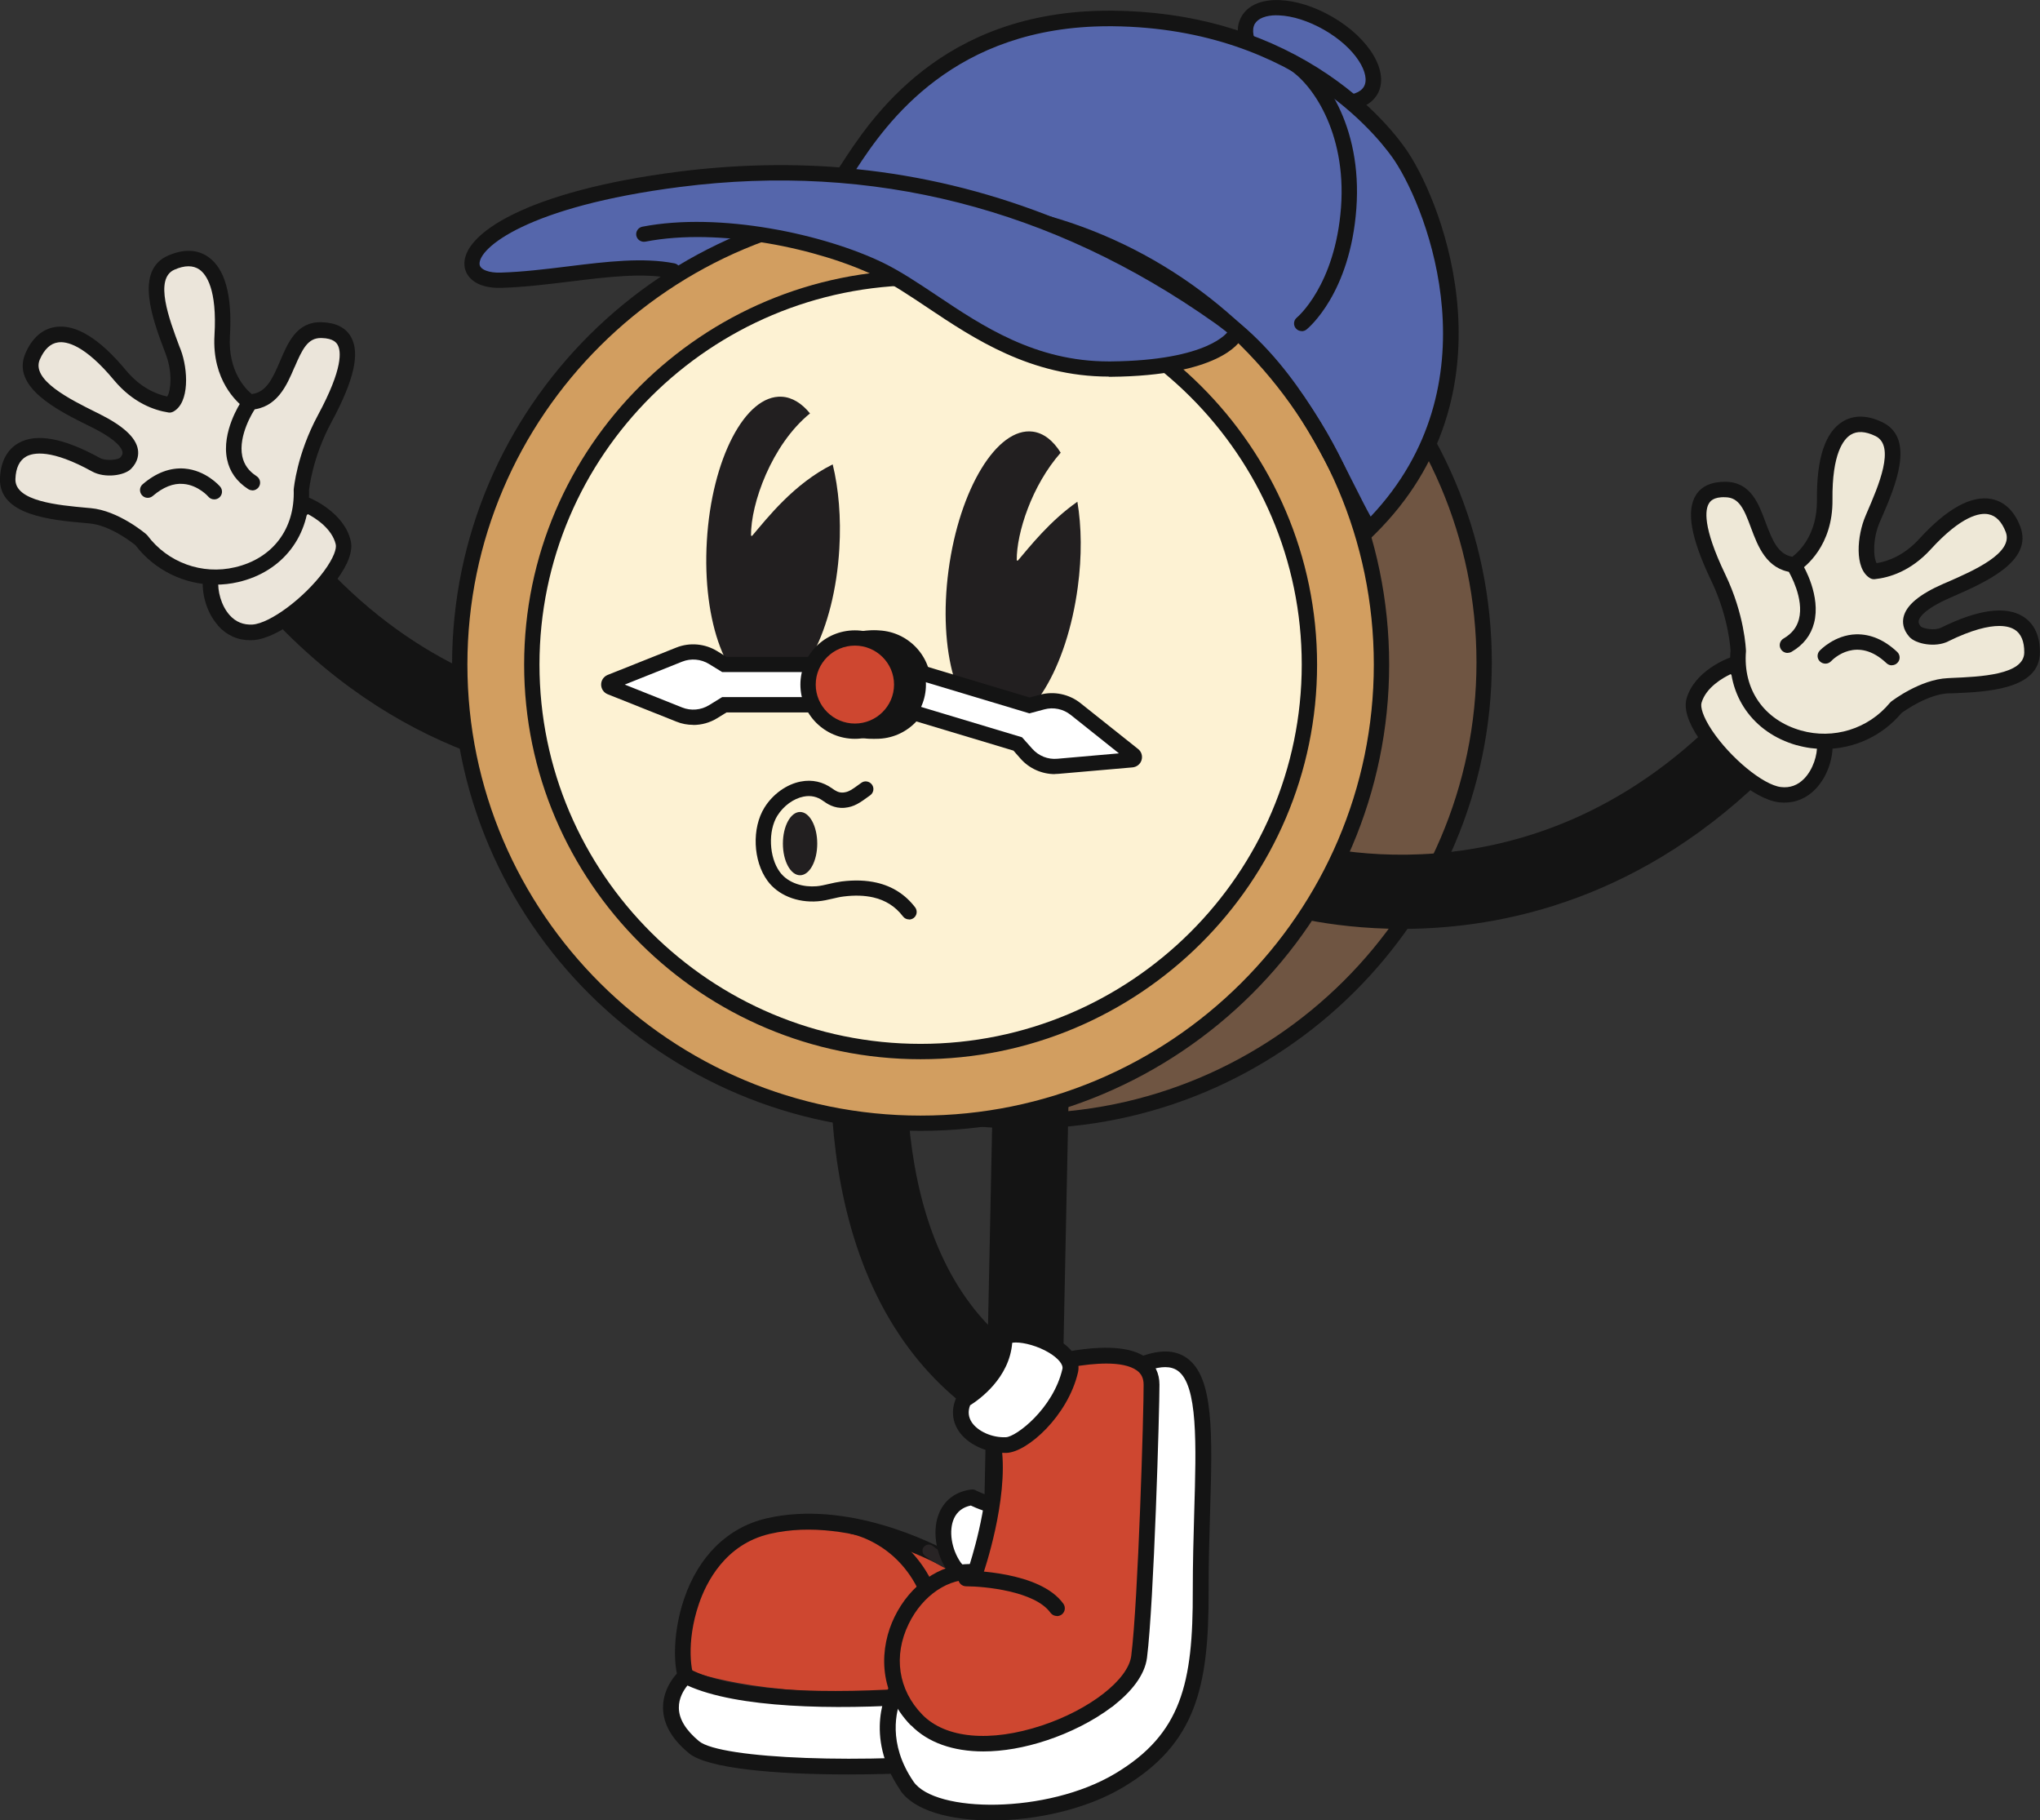 <svg width="102" height="91" viewBox="0 0 102 91" fill="none" xmlns="http://www.w3.org/2000/svg">
<rect x="0" y="0" width="102" height="91" fill="#333333" stroke="none"/>
<g clip-path="url(#clip0_237_3972)">
<path d="M68.536 4.519C69.049 3.634 68.094 2.128 66.403 1.156C64.711 0.184 62.923 0.114 62.409 0.999C61.895 1.885 62.85 3.391 64.542 4.363C66.234 5.335 68.022 5.405 68.536 4.519Z" fill="#5566AB"/>
<path d="M67.112 5.524C67.066 5.524 67.015 5.524 66.964 5.524C66.151 5.494 65.221 5.199 64.352 4.7C63.483 4.202 62.762 3.545 62.327 2.859C61.847 2.096 61.755 1.373 62.082 0.814C62.404 0.259 63.084 -0.03 63.984 0.005C64.796 0.036 65.727 0.331 66.596 0.829C68.497 1.923 69.494 3.627 68.871 4.71C68.564 5.234 67.945 5.524 67.117 5.524H67.112ZM63.835 0.763C63.299 0.763 62.905 0.916 62.742 1.19C62.573 1.485 62.655 1.943 62.971 2.447C63.34 3.032 63.968 3.591 64.73 4.034C65.497 4.471 66.299 4.731 66.989 4.756C67.598 4.781 68.027 4.624 68.196 4.329C68.543 3.729 67.812 2.411 66.202 1.49C65.435 1.053 64.633 0.794 63.943 0.768C63.902 0.768 63.866 0.768 63.825 0.768L63.835 0.763Z" fill="#141414"/>
<path d="M51.163 56.044C63.89 56.044 74.207 45.778 74.207 33.114C74.207 20.45 63.89 10.183 51.163 10.183C38.436 10.183 28.119 20.45 28.119 33.114C28.119 45.778 38.436 56.044 51.163 56.044Z" fill="#6F5542"/>
<path d="M51.163 56.421C38.246 56.421 27.736 45.963 27.736 33.109C27.736 20.255 38.246 9.797 51.163 9.797C64.081 9.797 74.591 20.255 74.591 33.109C74.591 45.963 64.081 56.421 51.163 56.421ZM51.163 10.56C38.67 10.56 28.503 20.677 28.503 33.109C28.503 45.541 38.67 55.658 51.163 55.658C63.657 55.658 73.824 45.541 73.824 33.109C73.824 20.677 63.657 10.56 51.163 10.56Z" fill="#141414"/>
<path d="M70.108 46.436C75.123 46.436 82.198 44.971 88.669 38.389C89.39 37.656 89.375 36.481 88.639 35.764C87.903 35.047 86.722 35.062 86.001 35.795C76.273 45.688 65.063 42.138 64.593 41.985C63.617 41.66 62.563 42.183 62.236 43.155C61.909 44.127 62.431 45.174 63.402 45.5C63.642 45.581 66.275 46.436 70.108 46.436Z" fill="#141414"/>
<path d="M86.604 33.246C86.604 33.246 85.055 33.8 84.702 35.026C84.35 36.252 87.355 39.528 88.996 39.721C90.637 39.915 91.373 38.007 91.22 37.015L86.599 33.251L86.604 33.246Z" fill="#EEE8D7"/>
<path d="M88.95 40.108C87.692 39.961 85.898 38.348 84.957 36.939C84.395 36.1 84.186 35.423 84.329 34.92C84.733 33.521 86.399 32.91 86.471 32.885C86.598 32.839 86.742 32.865 86.849 32.951L91.47 36.715C91.546 36.776 91.593 36.863 91.608 36.954C91.715 37.661 91.46 38.745 90.764 39.457C90.34 39.894 89.808 40.123 89.226 40.123C89.134 40.123 89.042 40.118 88.95 40.108ZM86.537 33.699C86.148 33.882 85.3 34.36 85.075 35.138C85.019 35.337 85.126 35.8 85.602 36.517C86.522 37.89 88.157 39.238 89.042 39.345C89.492 39.401 89.885 39.258 90.207 38.928C90.657 38.465 90.877 37.733 90.851 37.219L86.537 33.704V33.699Z" fill="#141414"/>
<path d="M101.612 32.621C101.628 30.998 100.34 30.189 97.237 31.715C96.731 31.964 96.388 31.807 95.964 31.863C95.938 31.435 95.724 31.308 95.586 30.916C95.877 30.337 96.49 29.904 97.349 29.528C98.847 28.872 101.203 27.9 100.657 26.456C100.079 24.935 98.581 24.65 96.25 27.198C95.335 28.195 94.364 28.49 93.704 28.556C93.602 28.49 93.495 28.429 93.388 28.368C93.086 27.702 93.224 26.898 93.643 25.937C94.287 24.441 95.35 22.132 93.96 21.445C92.498 20.728 91.21 21.532 91.246 24.975C91.271 27.31 89.722 28.226 89.722 28.226H89.733C89.733 28.226 89.722 28.231 89.717 28.236V28.226C87.56 28.017 88.276 24.497 86.293 24.462C84.416 24.426 84.698 26.313 85.93 28.877C86.865 30.83 86.921 32.509 86.921 32.509C86.752 34.533 87.846 36.278 89.947 36.878C91.777 37.402 93.669 36.746 94.803 35.367C94.803 35.367 96.143 34.335 97.41 34.279C99.046 34.208 101.597 34.162 101.612 32.615V32.621Z" fill="#EEE8D7"/>
<path d="M89.834 37.255C87.636 36.629 86.338 34.757 86.527 32.529C86.527 32.514 86.456 30.901 85.571 29.05C84.539 26.898 84.298 25.525 84.804 24.736C85.091 24.289 85.607 24.075 86.292 24.085C87.534 24.105 87.933 25.174 88.28 26.115C88.643 27.086 88.919 27.702 89.615 27.834C89.937 27.595 90.867 26.74 90.847 24.991C90.826 22.941 91.25 21.623 92.119 21.084C92.682 20.733 93.372 20.743 94.123 21.11C95.795 21.928 94.752 24.34 94.062 25.932L93.99 26.094C93.627 26.939 93.663 27.859 93.832 28.154C94.415 28.058 95.207 27.763 95.958 26.944C97.344 25.428 98.56 24.757 99.567 24.945C100.216 25.067 100.717 25.545 101.014 26.323C101.673 28.058 99.26 29.111 97.666 29.813L97.502 29.884C96.188 30.464 95.969 30.876 95.938 31.023C95.928 31.064 95.907 31.166 96.045 31.323C96.163 31.42 96.73 31.542 97.062 31.374C98.908 30.464 100.288 30.281 101.152 30.82C101.714 31.171 102.005 31.797 101.995 32.626C101.975 34.477 99.342 34.589 97.599 34.66H97.42C96.398 34.711 95.268 35.505 95.069 35.652C94.098 36.807 92.682 37.443 91.215 37.443C90.754 37.443 90.289 37.382 89.829 37.249L89.834 37.255ZM97.405 32.066C96.766 32.382 95.79 32.198 95.468 31.837C95.13 31.456 95.125 31.09 95.176 30.855C95.309 30.26 95.963 29.711 97.185 29.177L97.354 29.106C98.683 28.526 100.687 27.646 100.288 26.598C100.089 26.079 99.797 25.779 99.419 25.708C99.015 25.626 98.095 25.754 96.531 27.468C95.534 28.556 94.466 28.877 93.74 28.953C93.653 28.963 93.566 28.943 93.494 28.897C92.702 28.414 92.861 26.756 93.275 25.794L93.346 25.626C93.919 24.299 94.788 22.3 93.776 21.801C93.275 21.557 92.856 21.532 92.533 21.735C92.181 21.954 91.598 22.666 91.624 24.98C91.649 27.29 90.254 28.338 89.962 28.536C89.942 28.556 89.916 28.572 89.891 28.587C89.799 28.638 89.691 28.643 89.599 28.612C88.321 28.45 87.892 27.305 87.549 26.384C87.202 25.443 86.951 24.869 86.272 24.858C85.658 24.828 85.5 25.082 85.454 25.158C85.259 25.453 85.111 26.313 86.266 28.719C87.227 30.723 87.294 32.432 87.299 32.549C87.141 34.467 88.194 35.988 90.044 36.517C91.669 36.98 93.418 36.441 94.496 35.133C94.517 35.113 94.537 35.093 94.558 35.072C94.619 35.026 96.014 33.963 97.385 33.902L97.563 33.892C99.01 33.831 101.203 33.74 101.213 32.62C101.218 32.066 101.055 31.68 100.733 31.476C100.584 31.384 100.344 31.293 99.961 31.293C99.424 31.293 98.611 31.471 97.4 32.066H97.405Z" fill="#141414"/>
<path d="M89.384 32.636C89.45 32.636 89.517 32.62 89.578 32.585C90.166 32.244 90.544 31.761 90.703 31.145C91.055 29.797 90.181 28.307 90.14 28.246C90.033 28.063 89.793 28.002 89.609 28.114C89.425 28.221 89.364 28.46 89.471 28.643C89.476 28.653 90.217 29.919 89.946 30.957C89.839 31.369 89.588 31.68 89.179 31.919C88.995 32.025 88.929 32.264 89.041 32.448C89.113 32.57 89.246 32.641 89.379 32.641L89.384 32.636Z" fill="#141414"/>
<path d="M94.593 33.256C94.695 33.256 94.797 33.216 94.874 33.134C95.022 32.982 95.017 32.737 94.859 32.59C94.215 31.985 93.525 31.695 92.809 31.71C91.73 31.741 91.015 32.498 90.984 32.529C90.836 32.687 90.846 32.931 91.004 33.073C91.163 33.216 91.403 33.211 91.551 33.058C91.679 32.921 92.865 31.771 94.327 33.155C94.404 33.226 94.496 33.261 94.593 33.261V33.256Z" fill="#141414"/>
<path d="M32.413 39.239C35.583 39.239 37.719 38.654 37.939 38.593C38.931 38.308 39.504 37.28 39.217 36.298C38.931 35.317 37.904 34.747 36.917 35.027C36.431 35.159 25.068 38.175 15.831 27.834C15.146 27.066 13.97 27 13.198 27.682C12.427 28.363 12.36 29.533 13.045 30.301C19.706 37.758 27.368 39.243 32.419 39.243L32.413 39.239Z" fill="#141414"/>
<path d="M15.35 25.26C15.35 25.26 16.869 25.886 17.165 27.127C17.456 28.368 14.303 31.497 12.651 31.613C11 31.73 10.361 29.787 10.561 28.806L15.355 25.26H15.35Z" fill="#EBE5DA"/>
<path d="M10.897 31.263C10.238 30.52 10.038 29.421 10.176 28.724C10.197 28.633 10.248 28.546 10.324 28.49L15.119 24.945C15.226 24.864 15.375 24.848 15.498 24.899C15.569 24.93 17.205 25.616 17.537 27.036C17.655 27.544 17.414 28.211 16.811 29.024C15.804 30.388 13.938 31.909 12.671 32C12.614 32 12.558 32.005 12.502 32.005C11.873 32.005 11.321 31.751 10.892 31.268L10.897 31.263ZM10.917 29.014C10.871 29.523 11.05 30.266 11.48 30.749C11.786 31.095 12.175 31.247 12.625 31.222C13.509 31.161 15.211 29.889 16.193 28.562C16.704 27.87 16.837 27.412 16.786 27.209C16.596 26.42 15.774 25.901 15.395 25.703L10.917 29.009V29.014Z" fill="#141414"/>
<path d="M0.388 23.922C0.449 22.3 1.773 21.552 4.799 23.226C5.29 23.5 5.643 23.358 6.062 23.434C6.108 23.012 6.327 22.895 6.486 22.503C6.225 21.908 5.627 21.45 4.789 21.033C3.327 20.306 1.016 19.223 1.635 17.808C2.284 16.318 3.792 16.104 6 18.76C6.864 19.802 7.825 20.138 8.48 20.24C8.587 20.179 8.694 20.123 8.807 20.067C9.139 19.416 9.037 18.607 8.669 17.625C8.096 16.099 7.145 13.744 8.566 13.124C10.064 12.473 11.312 13.337 11.107 16.781C10.969 19.111 12.477 20.097 12.477 20.097H12.467C12.467 20.097 12.477 20.102 12.482 20.108V20.097C14.644 19.996 14.102 16.44 16.081 16.496C17.957 16.552 17.584 18.419 16.234 20.921C15.207 22.829 15.069 24.502 15.069 24.502C15.14 26.532 13.964 28.226 11.838 28.724C9.982 29.162 8.127 28.419 7.058 26.985C7.058 26.985 5.77 25.891 4.508 25.774C2.877 25.627 0.331 25.459 0.388 23.917V23.922Z" fill="#EBE5DA"/>
<path d="M6.777 27.259C6.583 27.102 5.494 26.257 4.472 26.166L4.293 26.15C2.555 25.998 -0.067 25.764 -0.001 23.912C0.03 23.083 0.352 22.473 0.93 22.147C1.819 21.644 3.189 21.898 4.988 22.89C5.31 23.068 5.883 22.976 5.995 22.89C6.149 22.732 6.133 22.631 6.123 22.59C6.098 22.437 5.898 22.015 4.615 21.374L4.452 21.293C2.893 20.52 0.531 19.35 1.277 17.651C1.609 16.888 2.131 16.435 2.79 16.343C3.802 16.201 4.983 16.928 6.297 18.51C7.008 19.365 7.784 19.701 8.362 19.823C8.546 19.538 8.628 18.617 8.306 17.758L8.245 17.59C7.631 15.967 6.706 13.51 8.413 12.773C9.18 12.442 9.87 12.462 10.412 12.844C11.25 13.429 11.618 14.761 11.496 16.806C11.393 18.556 12.283 19.451 12.589 19.701C13.295 19.604 13.602 18.999 14.005 18.047C14.399 17.122 14.844 16.064 16.091 16.109C16.791 16.13 17.277 16.374 17.543 16.832C18.013 17.646 17.706 19.004 16.572 21.105C15.605 22.89 15.457 24.487 15.452 24.487C15.529 26.766 14.143 28.577 11.92 29.096C11.537 29.187 11.148 29.228 10.77 29.228C9.221 29.228 7.733 28.511 6.767 27.249L6.777 27.259ZM14.726 18.353C14.338 19.268 13.852 20.402 12.538 20.484C12.457 20.494 12.365 20.484 12.288 20.443C12.252 20.423 12.222 20.402 12.196 20.372C11.874 20.128 10.591 19.014 10.724 16.761C10.862 14.451 10.31 13.714 9.972 13.475C9.655 13.256 9.236 13.256 8.725 13.48C7.692 13.927 8.464 15.967 8.97 17.32L9.037 17.488C9.405 18.465 9.487 20.128 8.669 20.576C8.592 20.616 8.505 20.637 8.423 20.621C7.703 20.509 6.65 20.138 5.704 19.009C4.222 17.223 3.312 17.055 2.903 17.117C2.524 17.167 2.218 17.457 1.993 17.966C1.543 18.994 3.506 19.965 4.804 20.611L4.968 20.692C6.159 21.288 6.793 21.867 6.895 22.468C6.936 22.707 6.91 23.073 6.558 23.434C6.22 23.78 5.239 23.917 4.61 23.572C2.576 22.447 1.671 22.62 1.308 22.824C0.976 23.012 0.792 23.388 0.771 23.943C0.73 25.062 2.913 25.255 4.36 25.387L4.539 25.403C5.908 25.525 7.253 26.654 7.309 26.705C7.33 26.725 7.35 26.746 7.37 26.766C8.383 28.119 10.1 28.75 11.751 28.358C13.627 27.921 14.752 26.451 14.685 24.482C14.691 24.411 14.844 22.707 15.897 20.753C17.165 18.404 17.057 17.539 16.878 17.234C16.832 17.157 16.694 16.913 16.076 16.898C16.066 16.898 16.05 16.898 16.04 16.898C15.386 16.898 15.115 17.457 14.726 18.363V18.353Z" fill="#141414"/>
<path d="M12.615 24.518C12.743 24.518 12.866 24.456 12.943 24.34C13.06 24.162 13.009 23.922 12.83 23.805C12.436 23.551 12.201 23.226 12.114 22.808C11.895 21.761 12.692 20.53 12.702 20.52C12.82 20.341 12.769 20.102 12.59 19.985C12.411 19.868 12.171 19.919 12.053 20.092C12.012 20.153 11.066 21.598 11.353 22.961C11.48 23.582 11.838 24.08 12.411 24.451C12.477 24.492 12.549 24.512 12.62 24.512L12.615 24.518Z" fill="#141414"/>
<path d="M10.713 24.965C10.8 24.965 10.892 24.935 10.963 24.874C11.127 24.736 11.147 24.492 11.009 24.329C10.979 24.294 10.299 23.511 9.225 23.424C8.51 23.368 7.804 23.633 7.135 24.207C6.971 24.345 6.956 24.589 7.094 24.752C7.232 24.915 7.477 24.935 7.641 24.792C8.152 24.355 8.668 24.146 9.164 24.192C9.905 24.248 10.411 24.818 10.416 24.828C10.493 24.92 10.6 24.965 10.713 24.965Z" fill="#141414"/>
<path d="M50.965 84.321C51.993 84.321 52.841 83.502 52.862 82.475L53.495 51.716C53.516 50.673 52.683 49.813 51.64 49.788C50.572 49.757 49.728 50.597 49.703 51.634L49.069 82.393C49.048 83.436 49.882 84.296 50.924 84.316C50.94 84.316 50.95 84.316 50.965 84.316V84.321Z" fill="#141414"/>
<path d="M47.509 78.07C47.509 78.07 42.76 75.277 38.405 76.295C34.05 77.312 33.651 83.258 34.525 84.316C37.27 87.623 52.733 85.593 54.773 84.57C55.867 84.021 55.228 78.721 53.004 77.882C50.781 77.042 47.509 78.07 47.509 78.07Z" fill="#CE4730"/>
<path d="M34.218 84.565C33.6 83.818 33.59 81.747 34.198 79.947C34.924 77.795 36.386 76.361 38.313 75.908C42.382 74.957 46.686 77.159 47.56 77.642C48.281 77.439 51.092 76.732 53.147 77.51C54.855 78.156 55.601 80.857 55.683 82.515C55.718 83.258 55.678 84.555 54.952 84.916C53.73 85.527 47.816 86.534 42.535 86.534C38.829 86.534 35.445 86.04 34.218 84.565ZM47.627 78.446C47.519 78.482 47.402 78.466 47.304 78.41C47.258 78.385 42.632 75.71 38.487 76.681C36.258 77.2 35.307 79.112 34.939 80.201C34.305 82.068 34.525 83.711 34.822 84.067C37.429 87.205 52.657 85.186 54.589 84.219C54.711 84.158 54.941 83.675 54.885 82.561C54.793 80.786 54.011 78.685 52.856 78.248C52.263 78.024 51.583 77.942 50.913 77.942C49.247 77.942 47.647 78.436 47.621 78.446H47.627Z" fill="#141414"/>
<path d="M50.025 79.046C50.975 79.046 52.044 78.812 53.163 78.146C53.312 78.06 53.363 77.866 53.271 77.714C53.184 77.566 52.99 77.515 52.836 77.607C49.503 79.586 46.753 77.378 46.641 77.287C46.508 77.175 46.309 77.195 46.196 77.327C46.084 77.46 46.104 77.658 46.237 77.77C46.257 77.79 47.811 79.046 50.02 79.046H50.025Z" fill="#282425"/>
<path d="M46.559 80.389C46.6 80.389 46.646 80.384 46.687 80.369C46.892 80.298 47.004 80.074 46.933 79.871C45.793 76.62 43.022 75.974 42.71 75.913C42.496 75.867 42.286 76.005 42.245 76.218C42.199 76.432 42.337 76.641 42.552 76.681C42.818 76.737 45.19 77.292 46.186 80.13C46.243 80.293 46.396 80.394 46.559 80.394V80.389Z" fill="#141414"/>
<path d="M42.607 85.232C43.246 85.232 43.92 85.217 44.641 85.186C52.62 84.84 54.773 84.138 55.544 83.192C55.657 83.06 55.631 82.862 55.498 82.75C55.36 82.638 55.161 82.663 55.054 82.795C54.287 83.736 51.067 84.276 44.615 84.555C37.663 84.855 34.443 83.502 34.412 83.487C34.249 83.416 34.065 83.487 33.998 83.65C33.927 83.808 33.998 83.996 34.162 84.062C34.285 84.113 36.907 85.227 42.612 85.227L42.607 85.232Z" fill="#282425"/>
<path d="M34.28 83.777C34.28 83.777 32.373 85.43 34.694 87.338C36.652 88.95 53.612 88.452 55.177 86.478C56.792 84.448 55.397 82.571 55.284 83.263C55.172 83.955 39.197 86.346 34.285 83.772L34.28 83.777Z" fill="white"/>
<path d="M34.444 87.643C33.595 86.946 33.161 86.183 33.151 85.384C33.135 84.26 33.989 83.512 34.025 83.482C34.147 83.375 34.326 83.355 34.469 83.431C39.034 85.817 53.623 83.685 54.937 83.055C55.034 82.811 55.239 82.754 55.305 82.739C55.458 82.709 55.75 82.724 56.021 83.172C56.394 83.777 56.695 85.211 55.489 86.732C54.916 87.45 52.882 87.999 49.442 88.36C47.366 88.579 44.816 88.706 42.403 88.706C38.727 88.706 35.364 88.406 34.449 87.648L34.444 87.643ZM55.315 83.741C53.49 84.647 39.361 86.524 34.372 84.26C34.193 84.479 33.933 84.886 33.943 85.379C33.948 85.939 34.291 86.493 34.95 87.043C36.039 87.938 43.308 88.207 49.36 87.577C52.938 87.205 54.553 86.646 54.87 86.244C55.53 85.415 55.601 84.682 55.545 84.209C55.52 83.991 55.463 83.818 55.407 83.701C55.371 83.721 55.336 83.741 55.315 83.751V83.741Z" fill="#141414"/>
<path d="M48.614 74.855C48.614 74.855 50.98 76.121 52.933 74.901C53.94 75.206 54.651 78.68 53.373 79.128C51.026 79.952 48.235 79.072 47.714 78.329C46.87 77.118 46.891 75.069 48.614 74.85V74.855Z" fill="white"/>
<path d="M47.386 78.558C46.763 77.668 46.594 76.447 46.977 75.593C47.258 74.957 47.826 74.555 48.562 74.463C48.644 74.453 48.726 74.463 48.797 74.509C48.818 74.519 50.99 75.654 52.718 74.57C52.815 74.509 52.933 74.494 53.045 74.524C53.965 74.799 54.43 76.478 54.451 77.525C54.476 78.573 54.134 79.275 53.5 79.499C52.789 79.748 52.023 79.855 51.287 79.855C49.513 79.855 47.872 79.25 47.391 78.558H47.386ZM48.547 75.262C48.143 75.343 47.857 75.562 47.698 75.913C47.427 76.518 47.57 77.439 48.035 78.11C48.45 78.701 51.031 79.535 53.239 78.761C53.515 78.665 53.679 78.197 53.664 77.546C53.643 76.534 53.249 75.628 52.938 75.359C51.108 76.356 49.068 75.516 48.547 75.267V75.262Z" fill="#141414"/>
<path d="M55.953 73.451C56.853 73.451 57.65 72.81 57.819 71.9C58.008 70.872 57.323 69.89 56.291 69.707C52.646 69.051 49.977 67.393 48.137 64.651C43.603 57.891 45.919 46.97 45.944 46.858C46.169 45.841 45.52 44.834 44.498 44.615C43.475 44.391 42.463 45.037 42.238 46.054C42.126 46.563 39.544 58.629 44.973 66.737C47.381 70.338 50.964 72.586 55.616 73.426C55.728 73.446 55.846 73.456 55.958 73.456L55.953 73.451Z" fill="#141414"/>
<path d="M44.81 84.514C44.81 84.514 43.573 86.681 45.347 89.281C46.594 91.102 51.962 91.386 55.499 89.281C59.036 87.175 59.409 86.529 60.038 79.525C60.667 72.52 61.153 66.635 57.094 68.212L55.422 84.957L44.805 84.514H44.81Z" fill="white"/>
<path d="M45.02 89.499C43.128 86.732 44.406 84.418 44.462 84.321C44.534 84.194 44.677 84.103 44.82 84.123L55.064 84.55L56.7 68.176C56.715 68.029 56.812 67.901 56.95 67.851C57.962 67.454 58.745 67.469 59.338 67.886C60.702 68.848 60.621 71.691 60.503 75.628C60.467 76.879 60.426 78.171 60.431 79.53C60.447 84.342 59.792 87.18 56.158 89.347C54.313 90.451 51.788 91.005 49.579 91.005C47.499 91.005 45.705 90.512 45.02 89.51V89.499ZM57.462 68.497L55.816 84.998C55.795 85.206 55.616 85.374 55.407 85.354L45.055 84.921C44.825 85.491 44.36 87.139 45.674 89.062C46.752 90.639 52.345 90.7 55.754 88.665C59.077 86.681 59.654 84.138 59.639 79.525C59.639 78.156 59.675 76.854 59.711 75.598C59.813 72.184 59.9 69.239 58.883 68.522C58.714 68.405 58.51 68.344 58.259 68.344C58.029 68.344 57.763 68.395 57.462 68.497Z" fill="#141414"/>
<path d="M51.916 68.329C51.916 68.329 57.559 66.615 57.574 69.229C57.579 70.333 57.309 80.038 56.951 82.831C56.593 85.623 48.762 89.001 45.828 85.99C42.898 82.978 45.725 78.288 48.767 78.599C48.767 78.599 50.06 74.865 49.666 72.296L51.91 68.329H51.916Z" fill="#CE4730"/>
<path d="M45.547 86.259C43.844 84.51 44.003 82.312 44.724 80.837C45.511 79.214 46.993 78.187 48.491 78.187C48.772 77.287 49.6 74.402 49.283 72.353C49.268 72.266 49.283 72.174 49.329 72.098L51.573 68.131C51.624 68.044 51.706 67.978 51.803 67.948C52.207 67.825 55.816 66.772 57.314 67.871C57.743 68.187 57.973 68.649 57.973 69.219C57.978 70.404 57.697 80.12 57.35 82.872C57.125 84.642 54.6 86.254 52.35 86.997C51.221 87.373 50.142 87.556 49.166 87.556C47.658 87.556 46.39 87.114 45.557 86.254L45.547 86.259ZM52.182 68.654L50.081 72.368C50.423 74.993 49.196 78.568 49.145 78.721C49.084 78.894 48.91 79.006 48.731 78.986C47.464 78.848 46.135 79.738 45.434 81.183C44.657 82.78 44.908 84.474 46.114 85.715C47.279 86.91 49.513 87.114 52.095 86.259C54.487 85.466 56.409 83.97 56.562 82.78C56.91 80.054 57.191 70.409 57.181 69.229C57.181 68.904 57.074 68.68 56.844 68.512C56.501 68.263 55.944 68.166 55.32 68.166C54.211 68.166 52.887 68.456 52.182 68.66V68.654Z" fill="#141414"/>
<path d="M48.198 69.982C48.198 69.982 50.217 68.858 50.233 66.884C50.918 66.299 53.785 67.393 53.52 68.522C53.034 70.598 51.102 72.21 50.32 72.241C49.047 72.291 47.564 71.325 48.198 69.982Z" fill="#EBE5DA"/>
<path d="M48.198 69.982C48.198 69.982 50.217 68.858 50.233 66.884C50.918 66.299 53.785 67.393 53.52 68.522C53.034 70.598 51.102 72.21 50.32 72.241C49.047 72.291 47.564 71.325 48.198 69.982Z" fill="white"/>
<path d="M47.933 71.534C47.59 71.02 47.554 70.409 47.841 69.814C47.876 69.743 47.933 69.677 48.004 69.641C48.025 69.631 49.824 68.599 49.834 66.884C49.834 66.772 49.885 66.66 49.972 66.589C50.621 66.035 52.089 66.477 52.876 66.956C53.663 67.429 54.036 68.034 53.898 68.614C53.392 70.776 51.378 72.591 50.33 72.632C50.294 72.632 50.258 72.632 50.218 72.632C49.297 72.632 48.367 72.19 47.928 71.528L47.933 71.534ZM50.611 67.129C50.473 68.894 48.955 69.972 48.505 70.252C48.388 70.557 48.418 70.842 48.587 71.101C48.894 71.559 49.609 71.879 50.294 71.849C50.806 71.829 52.656 70.425 53.121 68.436C53.172 68.217 52.911 67.902 52.457 67.627C51.884 67.281 51.204 67.113 50.8 67.113C50.724 67.113 50.657 67.118 50.606 67.129H50.611Z" fill="#141414"/>
<path d="M52.845 80.791C52.927 80.791 53.003 80.766 53.075 80.72C53.254 80.593 53.295 80.349 53.167 80.171C51.996 78.538 48.454 78.518 48.306 78.518C48.086 78.518 47.912 78.696 47.912 78.909C47.912 79.128 48.091 79.301 48.306 79.301C49.216 79.301 51.746 79.54 52.523 80.623C52.6 80.73 52.722 80.786 52.845 80.786V80.791Z" fill="#141414"/>
<path d="M69.878 7.859C68.656 6.012 64.909 1.48 55.857 0.972C46.855 0.463 43.323 6.74 41.963 8.81C23.954 8.678 21.776 14.095 24.598 13.998C27.42 13.902 31.791 13.215 34.091 13.52C41.585 10.117 57.809 6.465 68.426 26.919C74.75 20.83 72.178 11.333 69.878 7.859Z" fill="#5566AB"/>
<path d="M46.03 56.151C58.757 56.151 69.074 45.885 69.074 33.221C69.074 20.557 58.757 10.29 46.03 10.29C33.303 10.29 22.986 20.557 22.986 33.221C22.986 45.885 33.303 56.151 46.03 56.151Z" fill="#D29E60"/>
<path d="M46.031 56.533C33.113 56.533 22.604 46.075 22.604 33.221C22.604 20.367 33.113 9.909 46.031 9.909C58.948 9.909 69.458 20.367 69.458 33.221C69.458 46.075 58.948 56.533 46.031 56.533ZM46.031 10.672C33.538 10.672 23.37 20.789 23.37 33.221C23.37 45.653 33.538 55.77 46.031 55.77C58.524 55.77 68.691 45.653 68.691 33.221C68.691 20.789 58.524 10.672 46.031 10.672Z" fill="#141414"/>
<path d="M46.03 52.566C56.766 52.566 65.47 43.905 65.47 33.221C65.47 22.537 56.766 13.877 46.03 13.877C35.293 13.877 26.59 22.537 26.59 33.221C26.59 43.905 35.293 52.566 46.03 52.566Z" fill="#FDF2D3"/>
<path d="M46.03 52.952C35.102 52.952 26.207 44.101 26.207 33.226C26.207 22.351 35.102 13.5 46.03 13.5C56.959 13.5 65.854 22.351 65.854 33.226C65.854 44.101 56.959 52.952 46.03 52.952ZM46.03 14.258C35.521 14.258 26.974 22.763 26.974 33.221C26.974 43.679 35.526 52.184 46.03 52.184C56.535 52.184 65.087 43.674 65.087 33.221C65.087 22.768 56.54 14.258 46.03 14.258Z" fill="#141414"/>
<path d="M37.607 26.786C37.607 26.786 37.551 26.797 37.551 26.766C37.535 25.194 38.573 22.234 40.5 20.667C40.091 20.163 39.611 19.863 39.094 19.833C37.264 19.726 35.583 22.951 35.343 27.036C35.097 31.12 36.385 34.523 38.215 34.63C40.045 34.737 41.727 31.512 41.967 27.427C42.059 25.876 41.931 24.426 41.635 23.215C39.693 24.177 38.353 25.911 37.607 26.786Z" fill="#221F20"/>
<path d="M50.894 28.022C50.894 28.022 50.837 28.033 50.837 28.002C50.827 26.649 51.589 24.268 53.035 22.631C52.657 22.025 52.182 21.649 51.64 21.578C49.856 21.344 47.97 24.441 47.428 28.5C46.886 32.56 47.893 36.039 49.677 36.273C51.461 36.507 53.347 33.409 53.889 29.35C54.099 27.794 54.078 26.318 53.869 25.082C52.489 26.049 51.502 27.31 50.899 28.017L50.894 28.022Z" fill="#221F20"/>
<path d="M61.724 16.557C61.724 16.557 60.66 18.332 55.349 18.378C50.038 18.429 46.797 14.879 43.822 13.424C40.842 11.964 35.792 11.002 32.004 11.638C40.796 8.413 44.569 8.017 52.896 11.323C57.358 13.093 61.729 16.557 61.729 16.557H61.724Z" fill="#5566AB"/>
<path d="M45.454 45.963C45.336 45.963 45.224 45.912 45.147 45.81C44.769 45.317 44.283 45.007 43.67 44.864C43.225 44.762 42.734 44.747 42.172 44.818C41.988 44.839 41.809 44.885 41.63 44.925C41.395 44.981 41.15 45.037 40.889 45.057C39.857 45.139 38.896 44.747 38.374 44.03C37.648 43.038 37.582 41.395 38.226 40.367C38.64 39.701 39.335 39.203 40.035 39.071C40.603 38.959 41.145 39.081 41.61 39.416C41.773 39.533 41.932 39.635 42.157 39.62C42.423 39.594 42.545 39.513 43.062 39.137C43.23 39.009 43.471 39.05 43.598 39.223C43.721 39.391 43.685 39.63 43.511 39.757C42.98 40.144 42.714 40.337 42.228 40.383C41.697 40.429 41.334 40.164 41.155 40.037C40.864 39.823 40.536 39.752 40.179 39.823C39.678 39.92 39.177 40.286 38.87 40.775C38.395 41.538 38.451 42.85 38.988 43.587C39.427 44.188 40.22 44.355 40.823 44.305C41.027 44.289 41.232 44.239 41.452 44.188C41.651 44.142 41.855 44.096 42.075 44.066C42.729 43.984 43.307 44.005 43.839 44.127C44.626 44.31 45.27 44.722 45.756 45.358C45.883 45.525 45.853 45.764 45.684 45.892C45.612 45.943 45.536 45.968 45.454 45.968V45.963Z" fill="#141414"/>
<path d="M43.822 36.553C45.115 36.553 46.163 35.51 46.163 34.223C46.163 32.936 45.115 31.893 43.822 31.893C42.529 31.893 41.48 32.936 41.48 34.223C41.48 35.51 42.529 36.553 43.822 36.553Z" fill="#221F20"/>
<path d="M43.822 36.934C42.319 36.934 41.098 35.718 41.098 34.223C41.098 32.727 42.319 31.512 43.822 31.512C45.325 31.512 46.547 32.727 46.547 34.223C46.547 35.718 45.325 36.934 43.822 36.934ZM43.822 32.275C42.744 32.275 41.864 33.15 41.864 34.223C41.864 35.296 42.744 36.171 43.822 36.171C44.901 36.171 45.78 35.296 45.78 34.223C45.78 33.15 44.901 32.275 43.822 32.275Z" fill="#141414"/>
<path d="M30.528 34.096L33.963 32.727C34.52 32.504 35.149 32.56 35.655 32.875L36.217 33.221H41.16V35.235H36.217L35.655 35.581C35.144 35.896 34.52 35.947 33.963 35.728L30.528 34.36C30.41 34.315 30.41 34.152 30.528 34.106V34.096Z" fill="white"/>
<path d="M34.662 36.237C34.376 36.237 34.09 36.186 33.819 36.075L30.384 34.706C30.184 34.625 30.057 34.437 30.057 34.223C30.057 34.009 30.184 33.821 30.384 33.74L33.819 32.371C34.483 32.107 35.245 32.173 35.858 32.55L36.324 32.839H41.543V35.617H36.324L35.853 35.907C35.49 36.13 35.076 36.242 34.657 36.242L34.662 36.237ZM31.238 34.223L34.105 35.367C34.545 35.545 35.051 35.5 35.455 35.251L36.109 34.849H40.776V33.597H36.109L35.455 33.196C35.051 32.946 34.545 32.901 34.105 33.078L31.238 34.223Z" fill="#141414"/>
<path d="M44.667 35.322L45.25 33.394L51.466 35.266L52.105 35.098C52.682 34.945 53.301 35.072 53.766 35.444L56.654 37.743C56.751 37.819 56.705 37.977 56.578 37.987L52.892 38.307C52.294 38.358 51.711 38.124 51.312 37.682L50.878 37.188L44.662 35.316L44.667 35.322Z" fill="white"/>
<path d="M52.738 38.699C52.094 38.699 51.465 38.419 51.036 37.936L50.673 37.524L44.191 35.576L44.999 32.921L51.481 34.869L52.012 34.726C52.703 34.543 53.454 34.701 54.016 35.144L56.904 37.443C57.073 37.575 57.139 37.794 57.078 37.997C57.017 38.201 56.838 38.343 56.623 38.363L52.938 38.684C52.871 38.689 52.805 38.694 52.743 38.694L52.738 38.699ZM45.147 35.067L51.102 36.858L51.614 37.432C51.931 37.789 52.396 37.977 52.871 37.931L55.948 37.661L53.536 35.739C53.168 35.444 52.672 35.337 52.212 35.464L51.471 35.662L45.515 33.872L45.152 35.067H45.147Z" fill="#141414"/>
<path d="M43.572 36.553C44.865 36.553 45.913 35.51 45.913 34.223C45.913 32.936 44.865 31.893 43.572 31.893C42.279 31.893 41.23 32.936 41.23 34.223C41.23 35.51 42.279 36.553 43.572 36.553Z" fill="#141414"/>
<path d="M43.572 36.934C42.069 36.934 40.848 35.718 40.848 34.223C40.848 32.727 42.069 31.512 43.572 31.512C45.075 31.512 46.297 32.727 46.297 34.223C46.297 35.718 45.075 36.934 43.572 36.934ZM43.572 32.275C42.494 32.275 41.614 33.15 41.614 34.223C41.614 35.296 42.494 36.171 43.572 36.171C44.651 36.171 45.53 35.296 45.53 34.223C45.53 33.15 44.651 32.275 43.572 32.275Z" fill="#141414"/>
<path d="M42.743 36.553C44.036 36.553 45.085 35.51 45.085 34.223C45.085 32.936 44.036 31.893 42.743 31.893C41.45 31.893 40.402 32.936 40.402 34.223C40.402 35.51 41.45 36.553 42.743 36.553Z" fill="#CE4730"/>
<path d="M42.744 36.934C41.241 36.934 40.02 35.718 40.02 34.223C40.02 32.727 41.241 31.512 42.744 31.512C44.247 31.512 45.469 32.727 45.469 34.223C45.469 35.718 44.247 36.934 42.744 36.934ZM42.744 32.275C41.666 32.275 40.786 33.15 40.786 34.223C40.786 35.296 41.666 36.171 42.744 36.171C43.823 36.171 44.702 35.296 44.702 34.223C44.702 33.15 43.823 32.275 42.744 32.275Z" fill="#141414"/>
<path d="M40.003 43.755C40.478 43.755 40.862 43.047 40.862 42.173C40.862 41.3 40.478 40.591 40.003 40.591C39.529 40.591 39.145 41.3 39.145 42.173C39.145 43.047 39.529 43.755 40.003 43.755Z" fill="#221F20"/>
<path d="M65.083 16.552C64.971 16.552 64.859 16.501 64.787 16.41C64.654 16.247 64.68 16.008 64.843 15.876C64.864 15.86 66.76 14.268 67.051 10.367C67.332 6.572 65.549 4.09 64.363 3.413C64.179 3.311 64.112 3.078 64.219 2.894C64.327 2.711 64.557 2.645 64.741 2.752C66.147 3.545 68.125 6.246 67.818 10.423C67.506 14.675 65.416 16.399 65.329 16.471C65.257 16.527 65.175 16.557 65.088 16.557L65.083 16.552Z" fill="#141414"/>
<path d="M55.432 18.826C51.532 18.826 48.679 16.918 46.379 15.382C45.49 14.787 44.646 14.222 43.844 13.831C41.007 12.442 35.987 11.358 32.266 12.081C32.056 12.116 31.857 11.984 31.816 11.781C31.775 11.572 31.913 11.374 32.117 11.333C36.002 10.58 41.232 11.71 44.181 13.149C45.03 13.566 45.894 14.141 46.809 14.751C49.134 16.308 51.772 18.068 55.432 18.068C55.468 18.068 55.504 18.068 55.539 18.068C60.457 18.022 61.387 16.588 61.398 16.572C61.505 16.394 61.74 16.333 61.919 16.435C62.098 16.537 62.169 16.761 62.072 16.944C61.97 17.132 60.938 18.785 55.55 18.836C55.514 18.836 55.478 18.836 55.442 18.836L55.432 18.826Z" fill="#141414"/>
<path d="M68.4 27.046L68.144 26.649C67.822 26.156 67.47 25.448 67.061 24.635C65.814 22.152 63.927 18.404 60.712 16.13C52.605 10.402 43.618 8.118 34.018 9.344C26.351 10.321 23.912 12.412 23.979 13.21C23.999 13.475 24.444 13.653 25.057 13.627C26.151 13.592 27.296 13.454 28.401 13.317C30.333 13.078 32.153 12.859 33.717 13.164C33.926 13.205 34.059 13.403 34.018 13.612C33.977 13.82 33.778 13.953 33.569 13.912C32.127 13.627 30.363 13.846 28.498 14.075C27.378 14.212 26.218 14.355 25.088 14.39C23.79 14.431 23.268 13.836 23.222 13.266C23.095 11.684 26.392 9.543 33.931 8.581C36.661 8.235 39.34 8.164 41.962 8.368L42.029 8.266C43.531 5.946 47.033 0.534 55.447 0.534C55.518 0.534 55.585 0.534 55.656 0.534C59.495 0.575 62.946 1.541 65.906 3.403C68.625 5.117 70.031 7.05 70.394 7.6C72.208 10.336 75.797 19.726 68.748 26.7L68.41 27.03L68.4 27.046ZM42.811 8.454C49.292 9.115 55.437 11.476 61.152 15.514C64.52 17.895 66.458 21.751 67.741 24.299C68.032 24.879 68.298 25.403 68.533 25.825C74.754 19.253 71.426 10.596 69.734 8.037C69.284 7.36 65.077 1.409 55.631 1.312C55.564 1.312 55.498 1.312 55.437 1.312C47.703 1.312 44.324 6.135 42.811 8.459V8.454Z" fill="#141414"/>
</g>
<defs>
<clipPath id="clip0_237_3972">
<rect width="102" height="91" fill="white"/>
</clipPath>
</defs>
</svg>
